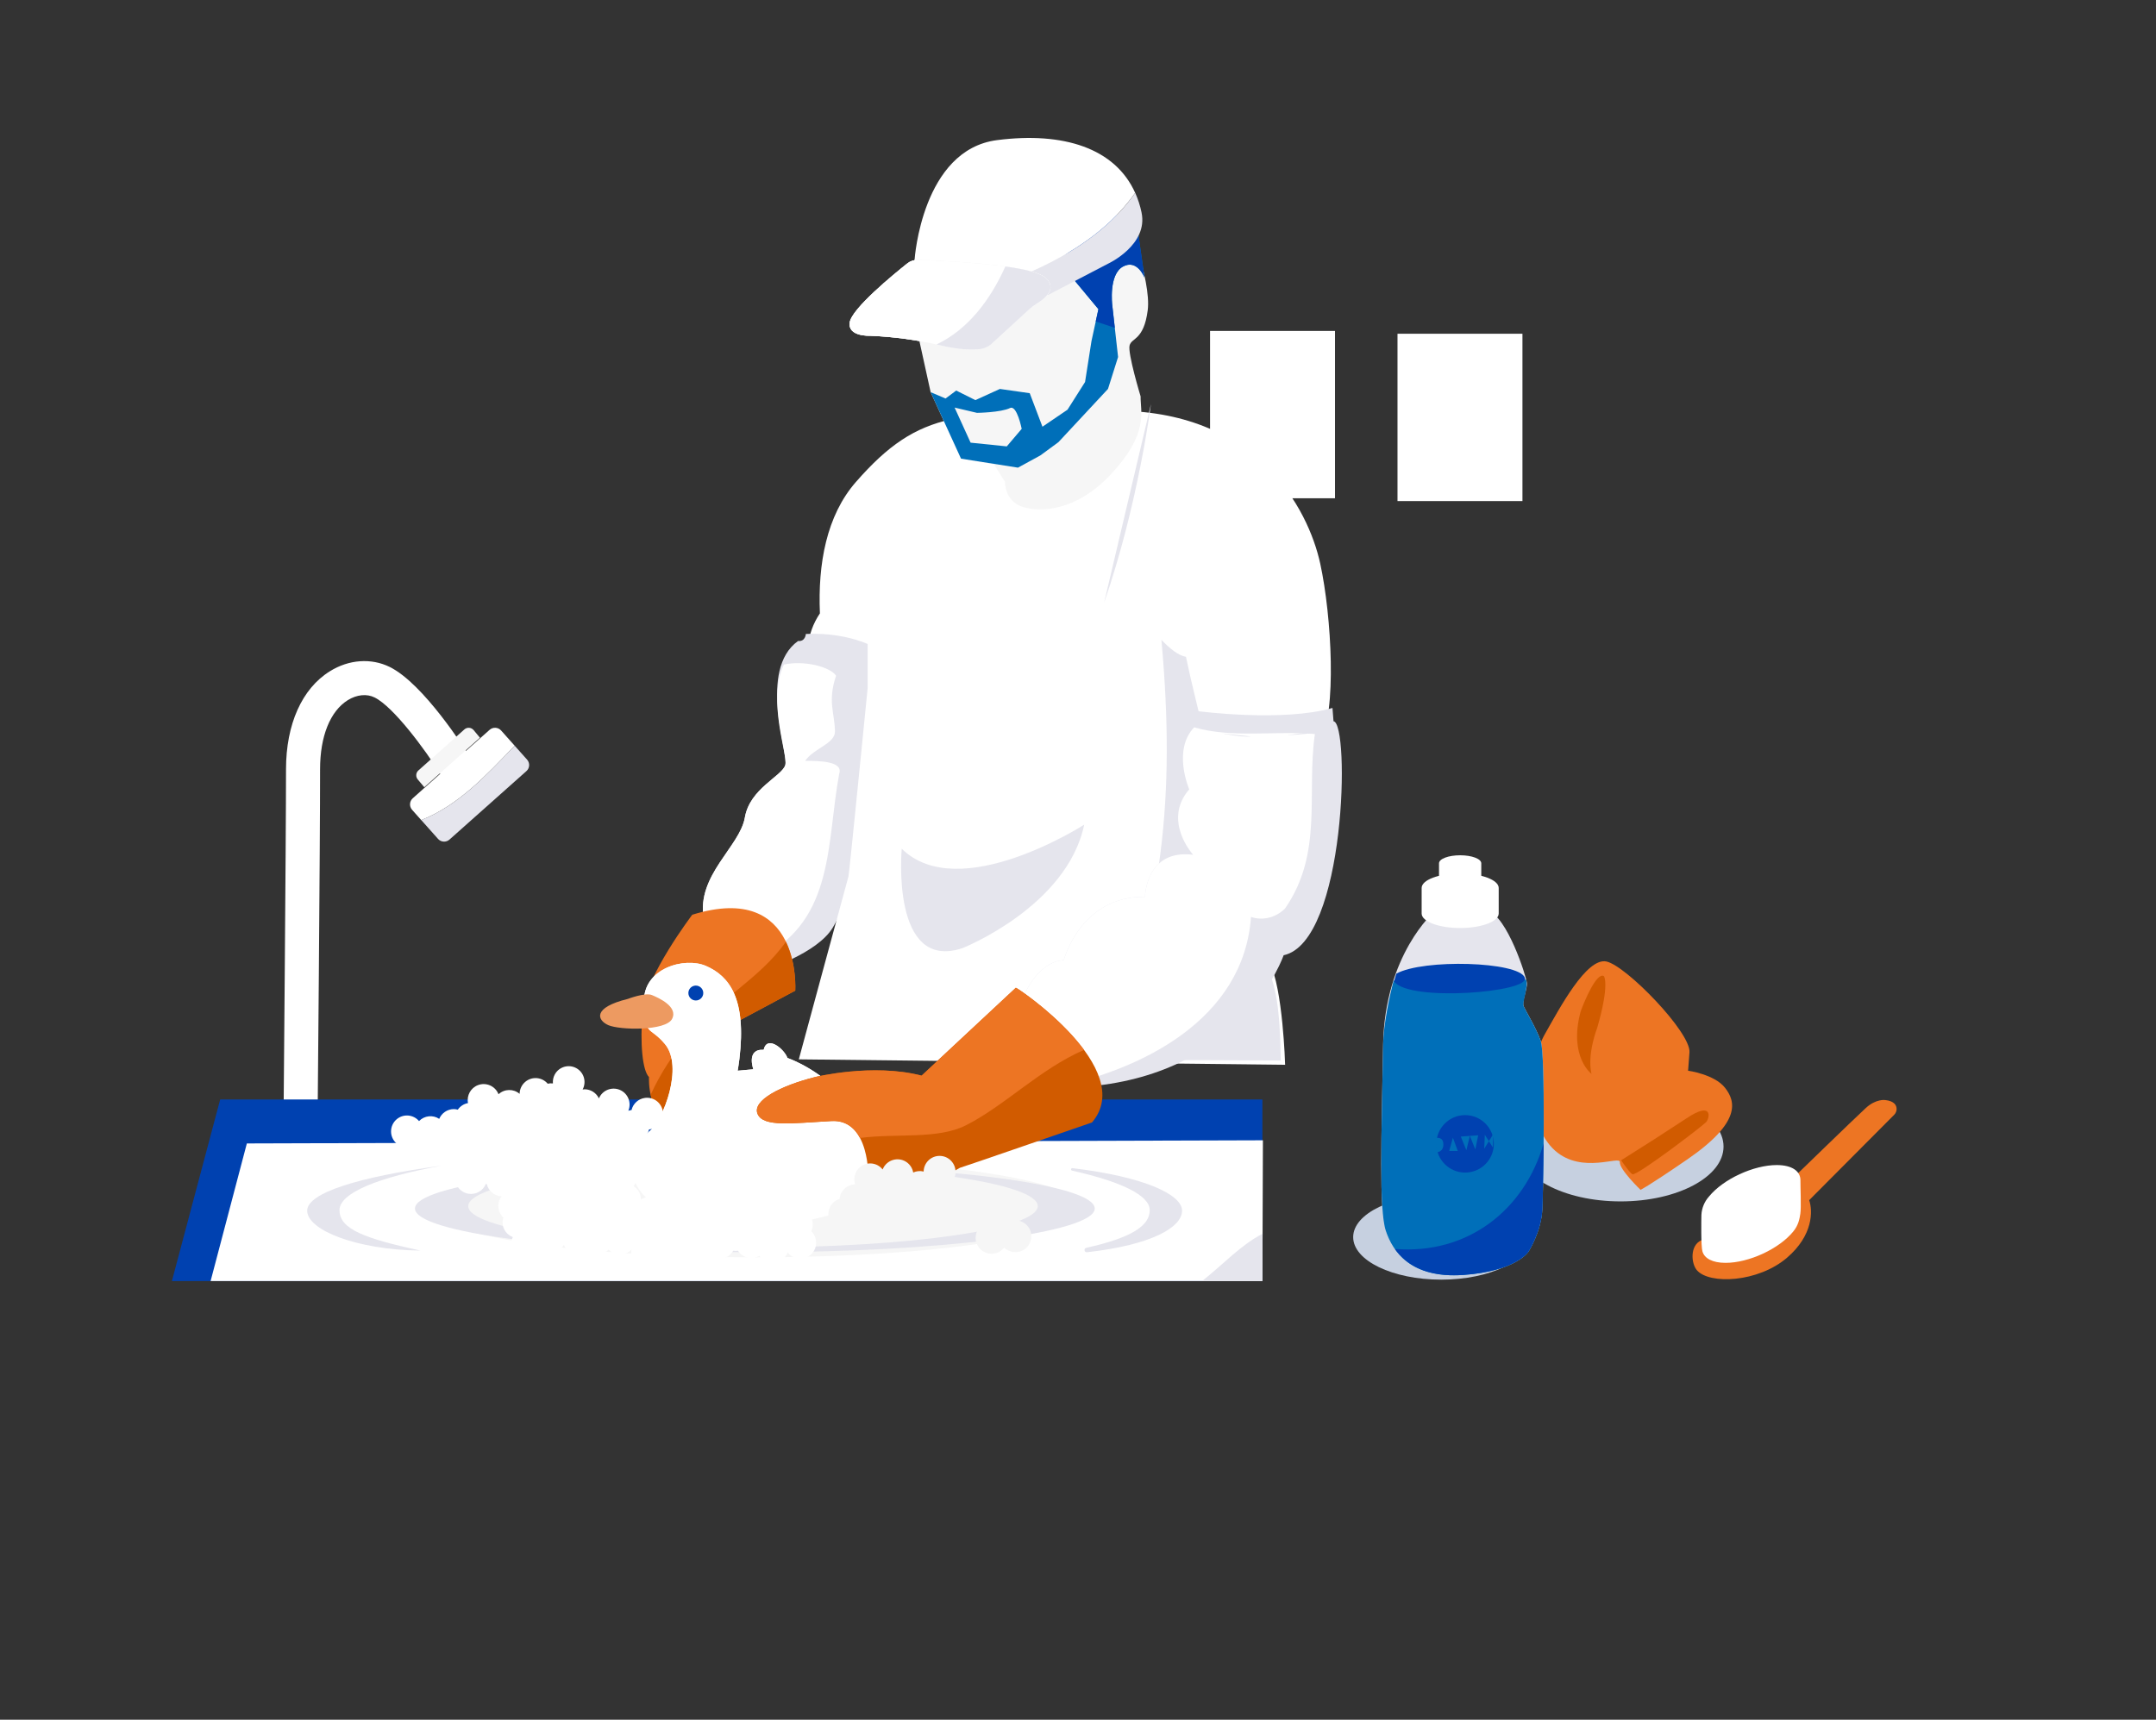 <svg xmlns="http://www.w3.org/2000/svg" xmlns:xlink="http://www.w3.org/1999/xlink" version="1.1" id="Layer_1" x="0px" y="0px" width="376px" height="300px" viewBox="0 0 376 300" style="" xml:space="preserve">
<rect x="0" y="0" width="376" height="300" fill="#333333" stroke="none"/>
<style type="text/css">
	.st0{fill:none;stroke:#0041B0;stroke-width:1.3;stroke-linecap:round;stroke-linejoin:round;}
	.st1{fill:none;stroke:#C6D0E0;stroke-width:1.3;stroke-linecap:round;stroke-linejoin:round;}
	.st2{fill-rule:evenodd;clip-rule:evenodd;fill:#FFFFFF;}
	.st3{fill-rule:evenodd;clip-rule:evenodd;fill:#F6F6F6;}
	.st4{fill-rule:evenodd;clip-rule:evenodd;fill:#E5E5ED;}
	.st5{fill:none;stroke:#0041B0;stroke-width:3.26;stroke-linecap:round;stroke-linejoin:round;}
	.st6{fill-rule:evenodd;clip-rule:evenodd;fill:#006FB9;}
	.st7{fill-rule:evenodd;clip-rule:evenodd;fill:#0041B0;}
	.st8{fill:none;stroke:#E5E5ED;stroke-width:0.65;}
	.st9{fill-rule:evenodd;clip-rule:evenodd;fill:#ED7523;}
	.st10{fill-rule:evenodd;clip-rule:evenodd;fill:#D15B00;}
	.st11{fill-rule:evenodd;clip-rule:evenodd;fill:#ED9A61;}
	.st12{fill-rule:evenodd;clip-rule:evenodd;fill:#C6D0E0;}
	.st13{fill:none;stroke:#0041B0;stroke-width:0.65;}
	.st14{fill:none;stroke:#E5E5ED;stroke-width:2.61;stroke-linecap:round;stroke-linejoin:round;}
	.st15{fill:none;stroke:#006FB9;stroke-width:1.3;stroke-linecap:round;stroke-linejoin:round;}
</style>
<g>
	<path class="st0 SIiFGFsj_0" d="M23.04,284.82v-28.65h325.39v28.65"/>
	<path class="st1 SIiFGFsj_1" d="M79.17,129.1h209.99V15.3H79.17V129.1z"/>
	<path class="st1 SIiFGFsj_2" d="M87.84,120.44h192.65V23.96H87.84V120.44z"/>
	<path class="st1 SIiFGFsj_3" d="M226.88,77.52h21.79V48.33h-21.79V77.52z"/>
	<path class="st2 SIiFGFsj_4" d="M243.72,87.41h21.79V58.22h-21.79V87.41z"/>
	<path class="st1 SIiFGFsj_5" d="M243.72,87.41h21.79V58.22h-21.79V87.41z M106.53,98.3h79.74V43.38h-79.74L106.53,98.3z"/>
	<path class="st2 SIiFGFsj_6" d="M211.03,86.92h21.79V57.73h-21.79V86.92z"/>
	<path class="st1 SIiFGFsj_7" d="M211.03,86.92h21.79V57.73h-21.79V86.92z"/>
	<path class="st2 SIiFGFsj_8" d="M51.7,200.53c-1.341-0.325-2.281-1.531-2.27-2.91c0-0.52,0.46-51.7,0.45-63.42c0-7.85,2.78-14.08,7.65-17.1   c3.31-2.07,7.22-2.34,10.44-0.75c5.88,2.9,13.12,14.32,13.93,15.62c0.902,1.37,0.523,3.212-0.847,4.114   c-1.37,0.902-3.212,0.523-4.114-0.847c-0.027-0.042-0.054-0.084-0.079-0.127c-2.7-4.33-8.23-11.81-11.53-13.44   c-1.36-0.68-3.1-0.5-4.66,0.46c-3.09,1.92-4.85,6.31-4.85,12.06c0.02,11.75-0.44,62.97-0.45,63.48   c-0.015,1.64-1.356,2.958-2.996,2.944C52.147,200.612,51.921,200.584,51.7,200.53"/>
	<path class="st0 SIiFGFsj_9" d="M51.7,200.53c-1.341-0.325-2.281-1.531-2.27-2.91c0-0.52,0.46-51.7,0.45-63.42c0-7.85,2.78-14.08,7.65-17.1   c3.31-2.07,7.22-2.34,10.44-0.75c5.88,2.9,13.12,14.32,13.93,15.62c0.902,1.37,0.523,3.212-0.847,4.114   c-1.37,0.902-3.212,0.523-4.114-0.847c-0.027-0.042-0.054-0.084-0.079-0.127c-2.7-4.33-8.23-11.81-11.53-13.44   c-1.36-0.68-3.1-0.5-4.66,0.46c-3.09,1.92-4.85,6.31-4.85,12.06c0.02,11.75-0.44,62.97-0.45,63.48   c-0.015,1.64-1.356,2.958-2.996,2.944C52.147,200.612,51.921,200.584,51.7,200.53z"/>
	<path class="st3 SIiFGFsj_10" d="M74,137.33l9.7-8.64l-1.12-1.35c-0.415-0.467-1.129-0.509-1.595-0.094c-0.002,0.001-0.003,0.003-0.005,0.004   l-8.01,7.15c-0.47,0.41-0.5,1.13-0.1,1.59C72.87,135.99,74,137.33,74,137.33z"/>
	<path class="st2 SIiFGFsj_11" d="M89.76,130.09l-2.37-2.66c-0.526-0.582-1.423-0.631-2.01-0.11l-13.4,11.94c-0.578,0.523-0.632,1.412-0.12,2   l1.6,1.8C79.98,140.49,84.81,135.22,89.76,130.09"/>
	<path class="st4 SIiFGFsj_12" d="M89.76,130.09c-4.95,5.13-9.78,10.4-16.3,12.96l2.94,3.3c0.52,0.58,1.42,0.63,2,0.1l13.4-11.93   c0.6-0.53,0.64-1.43,0.12-2.01L89.76,130.09L89.76,130.09z"/>
	<path class="st0 SIiFGFsj_13" d="M49.91,145.05h5.82 M50.16,160.88h5.07 M49.62,175.73h5.74"/>
	<path class="st2 SIiFGFsj_14" d="M193.9,71.65c25.25-0.27,34.26,17.12,36.34,26.65c2.01,9.2,2.92,26.14-0.05,30.96   c-2.98,4.83-86.8-7.79-86.8-7.79s-5.35-7.05-0.4-14.47c-0.37-8.63,1.14-17.05,6.28-22.92C160.53,71.2,167.44,71.92,193.9,71.65"/>
	<path class="st0 SIiFGFsj_15" d="M193.9,71.65c25.25-0.27,34.26,17.12,36.34,26.65c2.01,9.2,2.92,26.14-0.05,30.96   c-2.98,4.83-86.8-7.79-86.8-7.79s-5.35-7.05-0.4-14.47c-0.37-8.63,1.14-17.05,6.28-22.92C160.53,71.2,167.44,71.92,193.9,71.65z"/>
	<path class="st4 SIiFGFsj_16" d="M140.54,110.58c0,0-0.06,1.37-1.36,1.24c-7.06,5.07-1.6,19.67-2.23,21.65c-0.62,1.98-6.19,4.08-7.05,9.15   c-0.87,5.07-8.42,10.02-7.19,17.56c1.24,7.55,10.65,9.03,10.65,9.03s9.16-2.84,11.89-7.42c2.72-4.57,6.56-14.84,6.56-14.84   l1.76-33.46c0,0-4.73-3.28-13.03-2.9"/>
	<path class="st2 SIiFGFsj_17" d="M133,166.86c12.62-6.67,11.13-20.03,13.36-31.9c0.75-2.23-3.71-2.23-5.94-2.23c1.49-2.23,5.26-2.97,5.2-5.2   c-0.1-3.34-1.3-5.2,0.19-9.65c-1.03-1.57-5.58-2.72-9.1-1.95c-2.99,6.35,0.76,15.87,0.24,17.54c-0.62,1.98-6.19,4.08-7.05,9.15   c-0.87,5.07-8.42,10.02-7.19,17.57c0.96,5.81,6.77,8.02,9.38,8.73c0.07-0.97,0.3-1.76,0.9-2.06"/>
	<path class="st4 SIiFGFsj_18" d="M142.96,113.86c0,0,2.55,0.04,3.71,0.78"/>
	<path class="st0 SIiFGFsj_19" d="M142.96,113.86c0,0,2.55,0.04,3.71,0.78 M140.54,110.58c0,0-0.06,1.37-1.36,1.24   c-7.06,5.07-1.6,19.67-2.23,21.65c-0.62,1.98-6.19,4.08-7.05,9.15c-0.87,5.07-8.42,10.02-7.19,17.56   c1.24,7.55,10.65,9.03,10.65,9.03s9.16-2.84,11.89-7.42c2.72-4.57,6.56-14.84,6.56-14.84l1.76-33.46c0,0-4.73-3.28-13.03-2.9   L140.54,110.58z"/>
	<path class="st0 SIiFGFsj_20" d="M140.54,110.58c0,0-0.06,1.37-1.36,1.24c-7.06,5.07-1.6,19.67-2.23,21.65c-0.62,1.98-6.19,4.08-7.05,9.15   c-0.87,5.07-8.42,10.02-7.19,17.56c1.24,7.55,10.65,9.03,10.65,9.03s9.16-2.84,11.89-7.42c2.72-4.57,6.56-14.84,6.56-14.84   l1.76-33.46c0,0-4.73-3.28-13.03-2.9L140.54,110.58z"/>
	<path class="st2 SIiFGFsj_21" d="M151.32,106.75c0,0,7.92-11,9.78-9.28c1.8,1.68,7.61,3.84,11.33,4.7c4.75,1.11,17.82,0.38,21.07-0.55   c2.68-0.77,10.13,12.7,13.97,12.24c-0.19,0.25,11.57,49.42,13.92,54c2.36,4.57,2.73,17.89,2.73,17.89l-84.81-0.95   c0,0,8.54-31.54,8.66-31.91c0.13-0.37,3.35-32.9,3.35-32.9V106.75L151.32,106.75z"/>
	<path class="st0 SIiFGFsj_22" d="M151.32,106.75c0,0,7.92-11,9.78-9.28c1.8,1.68,7.61,3.84,11.33,4.7c4.75,1.11,17.82,0.38,21.07-0.55   c2.68-0.77,10.13,12.7,13.97,12.24c-0.19,0.25,11.57,49.42,13.92,54c2.36,4.57,2.73,17.89,2.73,17.89l-84.81-0.95   c0,0,8.54-31.54,8.66-31.91c0.13-0.37,3.35-32.9,3.35-32.9V106.75L151.32,106.75z"/>
	<path class="st4 SIiFGFsj_23" d="M220.73,168.2c-1.36-2.66-5.58-19.18-7.97-28.79c-1.47-5.87-3.01-12.24-4.25-17.48   c-0.604-2.44-1.164-4.89-1.68-7.35c-1.3-0.22-2.75-1.37-4.28-2.96c2.56,28.52-0.07,46.27-8.87,73.25l29.68,0.13   C223.23,175.97,222.53,171.7,220.73,168.2"/>
	<path class="st3 SIiFGFsj_24" d="M159.73,56.72l2.57,11.69l5.3,11.6l5.75,1.01l1.92,3.03c0,0-0.12,3.4,3.16,4.4c3.14,0.94,9.25,0.72,15.23-5.63   c6.81-7.24,5.2-11.07,5.26-13.67c0,0-2.29-7.55-1.92-8.9c0.37-1.37,2.48-0.87,3.16-6.13c0.68-5.26-3.96-17.07-3.96-17.07   S159.73,56.72,159.73,56.72z"/>
	<path class="st0 SIiFGFsj_25" d="M159.73,56.72l2.57,11.69l5.3,11.6l5.75,1.01l1.92,3.03c0,0-0.12,3.4,3.16,4.4c3.14,0.94,9.25,0.72,15.23-5.63   c6.81-7.24,5.2-11.07,5.26-13.67c0,0-2.29-7.55-1.92-8.9c0.37-1.37,2.48-0.87,3.16-6.13c0.68-5.26-3.96-17.07-3.96-17.07   S159.73,56.72,159.73,56.72z"/>
	<path class="st5 SIiFGFsj_26" d="M175.09,79.3c0,0-12.5,12.11-14.98,21.51"/>
	<path class="st6 SIiFGFsj_27" d="M175.58,77.87l-6.31-0.65l-2.79-6.12l3.9,0.92c0,0,4.14-0.05,5.77-0.84c1.2-0.58,2.03,3.63,2.03,3.63   S175.58,77.87,175.58,77.87z M198.18,38.47l-3.6-0.99l-9.62,7.64l2.6,4l4,4.81l-1.21,5.57l-1.12,7.14l-3.06,4.83l-4.37,2.97   l-2.22-5.85l-5.2-0.74l-4.28,1.95l-3.34-1.67l-1.86,1.39l-2.6-1.11l5.3,11.6l9.93,1.57l3.9-2.13l3.16-2.32l8.64-9.28l1.76-5.57   l-1.02-9.09c0,0-0.65-5.29,1.86-6.68c2.5-1.39,3.77,1.92,3.77,1.92L198.18,38.47L198.18,38.47z"/>
	<path class="st0 SIiFGFsj_28" d="M175.58,77.87l-6.31-0.65l-2.79-6.12l3.9,0.92c0,0,4.14-0.05,5.77-0.84c1.2-0.58,2.03,3.63,2.03,3.63   S175.58,77.87,175.58,77.87z M198.18,38.47l-3.6-0.99l-9.62,7.64l2.6,4l4,4.81l-1.21,5.57l-1.12,7.14l-3.06,4.83l-4.37,2.97   l-2.22-5.85l-5.2-0.74l-4.28,1.95l-3.34-1.67l-1.86,1.39l-2.6-1.11l5.3,11.6l9.93,1.57l3.9-2.13l3.16-2.32l8.64-9.28l1.76-5.57   l-1.02-9.09c0,0-0.65-5.29,1.86-6.68c2.5-1.39,3.77,1.92,3.77,1.92L198.18,38.47L198.18,38.47z"/>
	<path class="st7 SIiFGFsj_29" d="M195.83,46.51c2.5-1.39,3.77,1.92,3.77,1.92l-1.42-9.96l-3.6-0.99l-9.62,7.64l2.6,4l4,4.81l-0.47,2.15   c1.12,0.39,2.25,0.72,3.33,1.11l-0.45-4C193.97,53.19,193.32,47.9,195.83,46.51"/>
	<path class="st4 SIiFGFsj_30" d="M200.72,70.5c0,0-2.23,17.57-8.17,34.64"/>
	<path class="st5 SIiFGFsj_31" d="M200.72,70.5c0,0-2.23,17.57-8.17,34.64"/>
	<path class="st0 SIiFGFsj_32" d="M207.2,98.3c-2.96,6.84,0.7,17.48,0.7,17.48 M154.41,101.8c0,0-0.74-5.81-0.5-8.53"/>
	<path class="st2 SIiFGFsj_33" d="M197.97,33.64c-3.5-7.8-12.52-10.68-24.06-9.2c-13.1,1.66-14.4,20.77-14.4,20.77c-1.06,3.79,4.27,5.37,10.1,6   C180.56,47.74,191.55,42.78,197.97,33.64"/>
	<path class="st4 SIiFGFsj_34" d="M199.08,37.05c-0.246-1.172-0.614-2.315-1.1-3.41c-6.43,9.14-17.42,14.1-28.38,17.56   c6.32,0.68,13.23,0.23,13.23,0.23l10.49-5.47c0,0,6.96-3.25,5.76-8.9"/>
	<path class="st0 SIiFGFsj_35" d="M159.52,45.21c0,0,1.3-19.1,14.4-20.78c13.09-1.67,22.94,2.25,25.16,12.62c1.2,5.66-5.76,8.9-5.76,8.9   l-10.5,5.48C182.82,51.43,157.29,53.1,159.52,45.21z"/>
	<path class="st4 SIiFGFsj_36" d="M167.9,165.38c0,0,18.2-7.24,21.18-21.52c0,0-21.8,14.04-31.82,4.2c0,0-1.98,21.59,10.65,17.32"/>
	<path class="st0 SIiFGFsj_37" d="M365.27,238.81H11.65l17.21-57.4H49.6v12.63h5.9v-12.63h289.96L365.27,238.81z"/>
	<path class="st7 SIiFGFsj_38" d="M220.16,223.47H29.98l8.42-31.67h181.76V223.47z"/>
	<path class="st0 SIiFGFsj_39" d="M220.16,223.47H29.98l8.42-31.67h181.76V223.47z"/>
	<path class="st2 SIiFGFsj_40" d="M220.16,223.47H36.73l6.32-24l177.2-0.55L220.16,223.47z"/>
	<path class="st0 SIiFGFsj_41" d="M220.16,223.47H36.73l6.32-24l177.2-0.55L220.16,223.47z"/>
	<path class="st3 SIiFGFsj_42" d="M188.52,210.7c0,4.77-25.39,8.63-56.71,8.63c-31.33,0-56.72-3.86-56.72-8.63c0-4.76,25.4-8.62,56.72-8.62   S188.52,205.94,188.52,210.7 M158.24,45.95c0.521-0.416,1.174-0.632,1.84-0.61c4.09,0.13,19.12,0.78,22,2.94   c2.63,1.96-0.02,3.93-1.27,4.69c-0.47,0.28-0.9,0.61-1.31,0.98l-6.52,5.99c-0.58,0.53-1.31,0.87-2.1,0.96   c-1.29,0.15-3.54,0.16-6.9-0.66c-4.025-0.943-8.13-1.502-12.26-1.67c0,0-3.9,0.19-3.53-2.32   C148.54,53.85,155.78,47.91,158.24,45.95"/>
	<path class="st0 SIiFGFsj_43" d="M158.24,45.95c0.521-0.416,1.174-0.632,1.84-0.61c4.09,0.13,19.12,0.78,22,2.94c2.63,1.96-0.02,3.93-1.27,4.69   c-0.47,0.28-0.9,0.61-1.31,0.98l-6.52,5.99c-0.58,0.53-1.31,0.87-2.1,0.96c-1.29,0.15-3.54,0.16-6.9-0.66   c-4.025-0.943-8.13-1.502-12.26-1.67c0,0-3.9,0.19-3.53-2.32C148.54,53.85,155.78,47.91,158.24,45.95z"/>
	<path class="st3 SIiFGFsj_44" d="M158.24,45.95c0.521-0.416,1.174-0.632,1.84-0.61c4.09,0.13,19.12,0.78,22,2.94c2.63,1.96-0.02,3.93-1.27,4.69   c-0.47,0.28-0.9,0.61-1.31,0.98l-6.52,5.99c-0.58,0.53-1.31,0.87-2.1,0.96c-1.29,0.15-3.54,0.16-6.9-0.66   c-4.025-0.943-8.13-1.502-12.26-1.67c0,0-3.9,0.19-3.53-2.32C148.54,53.85,155.78,47.91,158.24,45.95"/>
	<path class="st0 SIiFGFsj_45" d="M158.24,45.95c0.521-0.416,1.174-0.632,1.84-0.61c4.09,0.13,19.12,0.78,22,2.94c2.63,1.96-0.02,3.93-1.27,4.69   c-0.47,0.28-0.9,0.61-1.31,0.98l-6.52,5.99c-0.58,0.53-1.31,0.87-2.1,0.96c-1.29,0.15-3.54,0.16-6.9-0.66   c-4.025-0.943-8.13-1.502-12.26-1.67c0,0-3.9,0.19-3.53-2.32C148.54,53.85,155.78,47.91,158.24,45.95z"/>
	<path class="st4 SIiFGFsj_46" d="M220.16,223.47l0.03-8.24c-3.74,1.9-6.8,5.27-10.54,8.24h10.5H220.16z"/>
	<path class="st8 SIiFGFsj_47" d="M220.16,223.47l0.03-8.24c-3.74,1.9-6.8,5.27-10.54,8.24h10.5H220.16z"/>
	<path class="st4 SIiFGFsj_48" d="M59.2,211.12c0-3.02,6.78-5.75,17.81-7.77c-14.38,1.93-23.44,4.73-23.44,7.85c0,3.38,8.6,6.83,19.74,6.96   c-9.6-2.1-14.1-3.7-14.1-7.04"/>
	<path class="st8 SIiFGFsj_49" d="M59.2,211.12c0-3.02,6.78-5.75,17.81-7.77c-14.38,1.93-23.44,4.73-23.44,7.85c0,3.38,8.6,6.83,19.74,6.96   c-9.6-2.1-14.1-3.7-14.1-7.04L59.2,211.12z"/>
	<path class="st4 SIiFGFsj_50" d="M206.15,211.2c0-2.81-6.6-5.93-19.12-7.42c-0.27-0.04-0.34,0.37-0.07,0.43c8.5,1.9,13.55,4.3,13.55,6.9   c0,2.68-3.06,4.78-11.07,6.57c-0.48,0.1-0.36,0.82,0.13,0.77C200.97,217.17,206.15,214.05,206.15,211.2"/>
	<path class="st8 SIiFGFsj_51" d="M206.15,211.2c0-2.81-6.6-5.93-19.12-7.42c-0.27-0.04-0.34,0.37-0.07,0.43c8.5,1.9,13.55,4.3,13.55,6.9   c0,2.68-3.06,4.78-11.07,6.57c-0.48,0.1-0.36,0.82,0.13,0.77C200.97,217.17,206.15,214.05,206.15,211.2L206.15,211.2z"/>
	<path class="st4 SIiFGFsj_52" d="M131.65,203.2h-0.23c27.38,0,49.56,3.23,49.56,7.2c0,4-22.23,7.22-49.66,7.22s-49.66-3.23-49.66-7.21   s22.1-7.2,49.4-7.22c-32.46,0.04-58.69,3.44-58.69,7.63c0,4.21,26.54,7.63,59.28,7.63c32.73,0,59.27-3.42,59.27-7.63   s-26.54-7.63-59.27-7.63"/>
	<path class="st8 SIiFGFsj_53" d="M131.65,203.2h-0.23c27.38,0,49.56,3.23,49.56,7.2c0,4-22.23,7.22-49.66,7.22s-49.66-3.23-49.66-7.21   s22.1-7.2,49.4-7.22c-32.46,0.04-58.69,3.44-58.69,7.63c0,4.21,26.54,7.63,59.28,7.63c32.73,0,59.27-3.42,59.27-7.63   s-26.54-7.63-59.27-7.63V203.2z"/>
	<path class="st0 SIiFGFsj_54" d="M220.16,223.47H36.73l6.32-24l177.2-0.55L220.16,223.47z"/>
	<path class="st9 SIiFGFsj_55" d="M120.73,159.57c0,0-8.17,10.76-8.66,16.7c-0.5,5.93,0,10.5,1.11,11.62c0,0-0.37,7.92,4.95,6.68   c5.33-1.24,5.45-8.41,5.45-8.41l3.34-7.05l11.77-6.3C138.69,172.81,139.92,153.63,120.73,159.57"/>
	<path class="st0 SIiFGFsj_56" d="M120.73,159.57c0,0-8.17,10.76-8.66,16.7c-0.5,5.93,0,10.5,1.11,11.62c0,0-0.37,7.92,4.95,6.68   c5.33-1.24,5.45-8.41,5.45-8.41l3.34-7.05l11.77-6.3C138.69,172.81,139.92,153.63,120.73,159.57L120.73,159.57z"/>
	<path class="st10 SIiFGFsj_57" d="M137.06,164.28c-4.59,6.55-12.08,10.2-16.95,16.46c-2.706,3.068-4.943,6.518-6.64,10.24   c0.47,2.07,1.65,4.29,4.66,3.6c5.33-1.25,5.45-8.42,5.45-8.42l3.34-7.05l11.77-6.3C138.69,172.81,138.97,168.26,137.06,164.28"/>
	<path class="st0 SIiFGFsj_58" d="M120.73,159.57c0,0-8.17,10.76-8.66,16.7c-0.5,5.93,0,10.5,1.11,11.62c0,0-0.37,7.92,4.95,6.68   c5.33-1.24,5.45-8.41,5.45-8.41l3.34-7.05l11.77-6.3C138.69,172.81,139.92,153.63,120.73,159.57L120.73,159.57z M117.76,183.69   c0,0-0.37,6.3-4.58,4.2"/>
	<path class="st3 SIiFGFsj_59" d="M112.31,174.78c-0.15-5.9,7.1-7.89,10.8-6.28c4.1,1.77,7.1,5.74,5.84,16.23c-0.085,0.685-0.185,1.369-0.3,2.05   l2.73-0.25c0,0-1.3-3.59,1.8-3.4c0.61-2.66,3.65-0.06,4.14,1.42c0,0,18.17,6.16,13.47,25.33c0,0-18.08,8.07-33.83,1.64   c-10.16-4.15-6.38-12-3.78-14.1s6.04-11.38,2.79-15.28C113.21,178.84,112.47,181,112.31,174.78"/>
	<path class="st0 SIiFGFsj_60" d="M112.31,174.78c-0.15-5.9,7.1-7.89,10.8-6.28c4.1,1.77,7.1,5.74,5.84,16.23c-0.085,0.685-0.185,1.369-0.3,2.05   l2.73-0.25c0,0-1.3-3.59,1.8-3.4c0.61-2.66,3.65-0.06,4.14,1.42c0,0,18.17,6.16,13.47,25.33c0,0-18.08,8.07-33.83,1.64   c-10.16-4.15-6.38-12-3.78-14.1s6.04-11.38,2.79-15.28C113.21,178.84,112.47,181,112.31,174.78z"/>
	<path class="st2 SIiFGFsj_61" d="M112.31,174.78c-0.15-5.9,7.1-7.89,10.8-6.28c4.1,1.77,7.1,5.74,5.84,16.23c-0.085,0.685-0.185,1.369-0.3,2.05   l2.73-0.25c0,0-1.3-3.59,1.8-3.4c0.61-2.66,3.65-0.06,4.14,1.42c0,0,18.17,6.16,13.47,25.33c0,0-18.08,8.07-33.83,1.64   c-10.16-4.15-6.38-12-3.78-14.1s6.04-11.38,2.79-15.28C113.21,178.84,112.47,181,112.31,174.78"/>
	<path class="st0 SIiFGFsj_62" d="M112.31,174.78c-0.15-5.9,7.1-7.89,10.8-6.28c4.1,1.77,7.1,5.74,5.84,16.23c-0.085,0.685-0.185,1.369-0.3,2.05   l2.73-0.25c0,0-1.3-3.59,1.8-3.4c0.61-2.66,3.65-0.06,4.14,1.42c0,0,18.17,6.16,13.47,25.33c0,0-18.08,8.07-33.83,1.64   c-10.16-4.15-6.38-12-3.78-14.1s6.04-11.38,2.79-15.28C113.21,178.84,112.47,181,112.31,174.78z"/>
	<path class="st7 SIiFGFsj_63" d="M122.65,173.23c0.001,0.718-0.581,1.301-1.299,1.301c-0.718,0.001-1.301-0.581-1.301-1.299   c0-0.001,0-0.002,0-0.003c0.001-0.718,0.583-1.299,1.301-1.299C122.068,171.932,122.649,172.513,122.65,173.23"/>
	<path class="st0 SIiFGFsj_64" d="M131.5,199.02c0,0-4.82,0.5-2.55-14.3 M132.12,194.82c0,0-2.72,0.37-3.59-2.1 M134.85,186.96   c0,0-1.8-0.61-3.47-0.43"/>
	<path class="st2 SIiFGFsj_65" d="M141.48,214.77c0.643-1.394,0.035-3.046-1.359-3.689c-0.943-0.435-2.05-0.308-2.871,0.329   c0.02-0.14,0.04-0.28,0.04-0.42c-0.007-1.535-1.258-2.774-2.793-2.767c-0.796,0.004-1.552,0.348-2.077,0.947   c-0.805-1.308-2.517-1.715-3.825-0.91c-0.246,0.152-0.467,0.341-0.655,0.56c-1.177-0.968-2.916-0.799-3.885,0.378   c-0.515,0.625-0.728,1.445-0.585,2.242c-0.942-0.5-2.087-0.41-2.94,0.23c-0.682-0.588-1.607-0.808-2.48-0.59   c-0.647-0.465-1.463-0.629-2.24-0.45c-0.543-1.436-2.148-2.159-3.584-1.616c-0.155,0.059-0.304,0.131-0.446,0.216   c-0.008-0.932-0.486-1.797-1.27-2.3c0.634-0.87,0.704-2.03,0.18-2.97c1.522,0.202,2.92-0.868,3.122-2.39   c0.165-1.245-0.524-2.445-1.682-2.93c0.52-0.39,0.9-0.95,1.06-1.6c1.523-0.191,2.604-1.58,2.413-3.104   c-0.191-1.523-1.58-2.604-3.104-2.413c-1.151,0.144-2.092,0.988-2.36,2.117c-0.2,0.03-0.38,0.07-0.56,0.13   c0.596-1.417-0.068-3.049-1.485-3.645c-1.417-0.596-3.049,0.068-3.645,1.485l0,0c-0.458-0.967-1.43-1.585-2.5-1.59   c-0.12,0-0.23,0.03-0.34,0.04c0.722-1.343,0.218-3.016-1.124-3.738s-3.016-0.218-3.738,1.124c-0.256,0.476-0.366,1.016-0.318,1.553   c-0.3-0.04-0.6-0.02-0.91,0.05c-0.993-1.171-2.747-1.315-3.918-0.322c-0.615,0.522-0.974,1.285-0.982,2.092   c-1.065-0.917-2.65-0.887-3.68,0.07c-0.555-1.431-2.166-2.142-3.597-1.587c-1.256,0.487-1.982,1.805-1.723,3.127   c-0.73,0.13-1.37,0.56-1.78,1.15c-0.22-0.05-0.44-0.1-0.68-0.1c-1.15,0-2.14,0.7-2.56,1.7c-1.114-0.735-2.594-0.571-3.52,0.39   c-0.991-1.165-2.739-1.307-3.905-0.315c-0.623,0.53-0.98,1.308-0.975,2.125c0.004,1.535,1.252,2.777,2.788,2.772   c0.413-0.001,0.82-0.094,1.192-0.272c-0.439,1.471,0.397,3.02,1.869,3.459c1.077,0.322,2.242-0.037,2.951-0.909   c0.047,1.35,1.061,2.47,2.4,2.65c-0.231,1.518,0.811,2.936,2.329,3.167c1.278,0.195,2.521-0.517,3.001-1.717l0.17,0.04   c0.286,1.206,1.342,2.073,2.58,2.12c-0.868,1.126-0.738,2.728,0.3,3.7c-0.08,0.27-0.14,0.54-0.14,0.83c0,1.18,0.75,2.19,1.8,2.59   c-0.2,0.37-0.31,0.8-0.31,1.24c-0.003,1.535,1.239,2.783,2.774,2.786c1.158,0.002,2.196-0.713,2.606-1.796   c1.29,0.823,3.002,0.444,3.825-0.846c0.005-0.008,0.01-0.016,0.015-0.024c0.547,1.435,2.154,2.154,3.588,1.607   c0.309-0.118,0.594-0.289,0.842-0.507c1.052,0.688,2.436,0.581,3.37-0.26c1.067,1.097,2.82,1.121,3.917,0.054   c0.028-0.027,0.056-0.056,0.083-0.084c-0.06,0.22-0.1,0.44-0.1,0.68c-0.002,1.535,1.241,2.782,2.776,2.783   c0.868,0.001,1.687-0.403,2.214-1.093c0.671,1.381,2.334,1.957,3.715,1.286c0.495-0.24,0.907-0.622,1.185-1.096   c1.105,1.066,2.865,1.034,3.931-0.071c0.29-0.301,0.508-0.662,0.639-1.059c1.268,0.467,2.687-0.048,3.36-1.22   c0.28,0.04,0.55,0.04,0.83,0c0.807,1.244,2.448,1.636,3.73,0.89c0.846,1.282,2.57,1.635,3.851,0.79   c0.504-0.333,0.886-0.82,1.089-1.39c0.932,1.213,2.671,1.441,3.884,0.509c1.213-0.932,1.441-2.671,0.509-3.884   c-0.089-0.116-0.187-0.225-0.293-0.325"/>
	<path class="st0 SIiFGFsj_66" d="M141.48,214.77c0.643-1.394,0.035-3.046-1.359-3.689c-0.943-0.435-2.05-0.308-2.871,0.329   c0.02-0.14,0.04-0.28,0.04-0.42c-0.007-1.535-1.258-2.774-2.793-2.767c-0.796,0.004-1.552,0.348-2.077,0.947   c-0.805-1.308-2.517-1.715-3.825-0.91c-0.246,0.152-0.467,0.341-0.655,0.56c-1.177-0.968-2.916-0.799-3.885,0.378   c-0.515,0.625-0.728,1.445-0.585,2.242c-0.942-0.5-2.087-0.41-2.94,0.23c-0.682-0.588-1.607-0.808-2.48-0.59   c-0.647-0.465-1.463-0.629-2.24-0.45c-0.543-1.436-2.148-2.159-3.584-1.616c-0.155,0.059-0.304,0.131-0.446,0.216   c-0.008-0.932-0.486-1.797-1.27-2.3c0.634-0.87,0.704-2.03,0.18-2.97c1.522,0.202,2.92-0.868,3.122-2.39   c0.165-1.245-0.524-2.445-1.682-2.93c0.52-0.39,0.9-0.95,1.06-1.6c1.523-0.191,2.604-1.58,2.413-3.104   c-0.191-1.523-1.58-2.604-3.104-2.413c-1.151,0.144-2.092,0.988-2.36,2.117c-0.2,0.03-0.38,0.07-0.56,0.13   c0.596-1.417-0.068-3.049-1.485-3.645c-1.417-0.596-3.049,0.068-3.645,1.485l0,0c-0.458-0.967-1.43-1.585-2.5-1.59   c-0.12,0-0.23,0.03-0.34,0.04c0.722-1.343,0.218-3.016-1.124-3.738s-3.016-0.218-3.738,1.124c-0.256,0.476-0.366,1.016-0.318,1.553   c-0.3-0.04-0.6-0.02-0.91,0.05c-0.993-1.171-2.747-1.315-3.918-0.322c-0.615,0.522-0.974,1.285-0.982,2.092   c-1.065-0.917-2.65-0.887-3.68,0.07c-0.555-1.431-2.166-2.142-3.597-1.587c-1.256,0.487-1.982,1.805-1.723,3.127   c-0.73,0.13-1.37,0.56-1.78,1.15c-0.22-0.05-0.44-0.1-0.68-0.1c-1.15,0-2.14,0.7-2.56,1.7c-1.114-0.735-2.594-0.571-3.52,0.39   c-0.991-1.165-2.739-1.307-3.905-0.315c-0.623,0.53-0.98,1.308-0.975,2.125c0.004,1.535,1.252,2.777,2.788,2.772   c0.413-0.001,0.82-0.094,1.192-0.272c-0.439,1.471,0.397,3.02,1.869,3.459c1.077,0.322,2.242-0.037,2.951-0.909   c0.047,1.35,1.061,2.47,2.4,2.65c-0.231,1.518,0.811,2.936,2.329,3.167c1.278,0.195,2.521-0.517,3.001-1.717l0.17,0.04   c0.286,1.206,1.342,2.073,2.58,2.12c-0.868,1.126-0.738,2.728,0.3,3.7c-0.08,0.27-0.14,0.54-0.14,0.83c0,1.18,0.75,2.19,1.8,2.59   c-0.2,0.37-0.31,0.8-0.31,1.24c-0.003,1.535,1.239,2.783,2.774,2.786c1.158,0.002,2.196-0.713,2.606-1.796   c1.29,0.823,3.002,0.444,3.825-0.846c0.005-0.008,0.01-0.016,0.015-0.024c0.547,1.435,2.154,2.154,3.588,1.607   c0.309-0.118,0.594-0.289,0.842-0.507c1.052,0.688,2.436,0.581,3.37-0.26c1.067,1.097,2.82,1.121,3.917,0.054   c0.028-0.027,0.056-0.056,0.083-0.084c-0.06,0.22-0.1,0.44-0.1,0.68c-0.002,1.535,1.241,2.782,2.776,2.783   c0.868,0.001,1.687-0.403,2.214-1.093c0.671,1.381,2.334,1.957,3.715,1.286c0.495-0.24,0.907-0.622,1.185-1.096   c1.105,1.066,2.865,1.034,3.931-0.071c0.29-0.301,0.508-0.662,0.639-1.059c1.268,0.467,2.687-0.048,3.36-1.22   c0.28,0.04,0.55,0.04,0.83,0c0.807,1.244,2.448,1.636,3.73,0.89c0.846,1.282,2.57,1.635,3.851,0.79   c0.504-0.333,0.886-0.82,1.089-1.39c0.932,1.213,2.671,1.441,3.884,0.509c1.213-0.932,1.441-2.671,0.509-3.884   c-0.089-0.116-0.187-0.225-0.293-0.325L141.48,214.77z"/>
	<path class="st11 SIiFGFsj_67" d="M109.48,174.26c0,0,3.03-1.16,4.2-0.68c1.16,0.48,4.63,2.02,3.53,4.16c-1.1,2.15-9.16,1.96-11.13,1.09   C104.12,177.95,103.32,175.77,109.48,174.26"/>
	<path class="st0 SIiFGFsj_68" d="M109.48,174.26c0,0,3.03-1.16,4.2-0.68c1.16,0.48,4.63,2.02,3.53,4.16c-1.1,2.15-9.16,1.96-11.13,1.09   C104.12,177.95,103.32,175.77,109.48,174.26z"/>
	<path class="st4 SIiFGFsj_69" d="M232.38,123.5c-8.73,2.5-23.37,0.57-23.37,0.57v2.13c-4.96,3.83-1.61,11.5-1.61,11.5   c-4.74,5.47,0.68,11.41,0.68,11.41c-8.3-1.02-8.39,7.33-8.39,7.33c-11.23-0.15-14.17,11.04-14.17,11.04   c-6.32,0.47-8.64,10.86-8.64,10.86l6.13,13.08c0,0,4.43-1.6,8.27-2.04c25.9-2.95,32.58-22.74,32.58-22.74   c10.9-2.35,11.58-40.54,8.7-40.82L232.38,123.5L232.38,123.5z"/>
	<path class="st2 SIiFGFsj_70" d="M218.17,159.96c2.23,0.74,4.46,0,5.94-1.48c6.69-9.65,3.72-20.04,5.2-30.43c-6.7-0.61-14.4,0.77-21.05-1.17   c-3.84,3.99-0.86,10.82-0.86,10.82c-4.74,5.47,0.68,11.41,0.68,11.41c-8.3-1.02-8.39,7.33-8.39,7.33   c-11.23-0.15-14.17,11.04-14.17,11.04c-6.32,0.47-8.64,10.86-8.64,10.86l5.5,11.71C199.13,186.91,216.89,177.83,218.17,159.96"/>
	<path class="st0 SIiFGFsj_71" d="M232.38,123.5c-8.73,2.5-23.37,0.57-23.37,0.57v2.13c-4.96,3.83-1.61,11.5-1.61,11.5   c-4.74,5.47,0.68,11.41,0.68,11.41c-8.3-1.02-8.39,7.33-8.39,7.33c-11.23-0.15-14.17,11.04-14.17,11.04   c-6.32,0.47-8.64,10.86-8.64,10.86l6.13,13.08c0,0,4.43-1.6,8.27-2.04c25.9-2.95,32.58-22.74,32.58-22.74   c10.9-2.35,11.58-40.54,8.7-40.82L232.38,123.5L232.38,123.5z"/>
	<path class="st10 SIiFGFsj_72" d="M160.72,187.64l16.44-15.33c0.37,0.04,21.25,14.17,13.28,23.5c0,0-21.8,7.54-23.03,7.91   c0,0-6.69,3.84-9.66,4.2c-2.97,0.38-5.94-0.36-6.31-2.22c0,0,0.37-10.51-6.44-10.14c-6.8,0.37-11.89,1.11-12.88-1.24   s4.09-4.94,10.03-6.43C142.15,187.89,152.18,185.42,160.72,187.64"/>
	<path class="st0 SIiFGFsj_73" d="M160.72,187.64l16.44-15.33c0.37,0.04,21.25,14.17,13.28,23.5c0,0-21.8,7.54-23.03,7.91   c0,0-6.69,3.84-9.66,4.2c-2.97,0.38-5.94-0.36-6.31-2.22c0,0,0.37-10.51-6.44-10.14c-6.8,0.37-11.89,1.11-12.88-1.24   s4.09-4.94,10.03-6.43C142.15,187.89,152.18,185.42,160.72,187.64z"/>
	<path class="st9 SIiFGFsj_74" d="M189.05,183.15c-4.37-5.92-11.67-10.82-11.89-10.84l-16.43,15.33c-8.55-2.22-18.58,0.25-18.58,0.25   c-5.94,1.49-11.02,4.08-10.03,6.43c1,2.35,6.07,1.61,12.88,1.24c2.5-0.14,4.04,1.2,4.98,2.95c6.48-0.83,13.48,0.28,18.42-2.18   C175.15,192.95,181.3,186.53,189.05,183.15"/>
	<path class="st4 SIiFGFsj_75" d="M228.7,127.65c0,0,1.98,0.25-4.33,0.62"/>
	<path class="st0 SIiFGFsj_76" d="M228.7,127.65c0,0,1.98,0.25-4.33,0.62"/>
	<path class="st4 SIiFGFsj_77" d="M213.1,127.94c0,0,3.35,0.7,5.08,0.54"/>
	<path class="st0 SIiFGFsj_78" d="M213.1,127.94c0,0,3.35,0.7,5.08,0.54 M160.72,187.64l16.44-15.33c0.37,0.04,21.25,14.17,13.28,23.5   c0,0-21.8,7.54-23.03,7.91c0,0-6.69,3.84-9.66,4.2c-2.97,0.38-5.94-0.36-6.31-2.22c0,0,0.37-10.51-6.44-10.14   c-6.8,0.37-11.89,1.11-12.88-1.24s4.09-4.94,10.03-6.43C142.15,187.89,152.18,185.42,160.72,187.64z"/>
	<path class="st12 SIiFGFsj_79" d="M300.58,200.01c0,5.29-8.04,9.57-17.95,9.57c-9.92,0-17.96-4.28-17.96-9.57c0-5.28,8.04-9.57,17.96-9.57   C292.54,190.44,300.58,194.73,300.58,200.01"/>
	<path class="st9 SIiFGFsj_80" d="M269.38,180.47c2.6-4.57,7.3-13.48,10.78-12.74c3.46,0.75,14.73,12.37,14.48,15.84   c-0.25,3.46-0.25,3.21-0.25,3.21s4.59,0.62,6.44,2.97c1.86,2.35,2.92,5.98-6.56,12.5c-7.34,5.03-8.17,5.31-8.17,5.31   s-3.72-3.58-3.6-4.82c0.13-1.24-6.55,2.14-11.26-1.98C265.9,196.08,266.78,185.05,269.38,180.47"/>
	<path class="st0 SIiFGFsj_81" d="M269.38,180.47c2.6-4.57,7.3-13.48,10.78-12.74c3.46,0.75,14.73,12.37,14.48,15.84   c-0.25,3.46-0.25,3.21-0.25,3.21s4.59,0.62,6.44,2.97c1.86,2.35,2.92,5.98-6.56,12.5c-7.34,5.03-8.17,5.31-8.17,5.31   s-3.72-3.58-3.6-4.82c0.13-1.24-6.55,2.14-11.26-1.98C265.9,196.08,266.78,185.05,269.38,180.47z"/>
	<path class="st10 SIiFGFsj_82" d="M277.56,187.34c0,0-3.98-2.94-1.94-10.75c0.04-0.16,0.1-0.32,0.16-0.48c0.47-1.22,2.63-6.6,3.94-5.83   c0,0,1.05,1.35-1.17,9.02c0,0-1.8,4.57-1,8.04 M282.73,202.4c0,0,1.3,2,1.95,2.44c0.65,0.43,12.25-8.41,12.87-9.1   c0.62-0.67,1.24-3.76-3.4-0.67C290.372,197.558,286.565,200.001,282.73,202.4"/>
	<path class="st0 SIiFGFsj_83" d="M298.36,193.46c-0.62-1.48-9.41,5.44-9.41,5.44s-3.73,2.8-7.08,3.64 M279.6,170.64   c1.63,0.43-0.87,7.3-1.55,9.15c-0.6,1.62-1.73,6.68-0.5,7.55c1.24,0.86,9.66-2.94,16.84-0.56"/>
	<path class="st12 SIiFGFsj_84" d="M266.7,215.81c0,4.1-6.88,7.42-15.35,7.42c-8.48,0-15.36-3.32-15.36-7.42s6.88-7.42,15.36-7.42   C259.82,208.39,266.7,211.71,266.7,215.81"/>
	<path class="st4 SIiFGFsj_85" d="M250.13,159.05c0,0-8.64,7.42-8.92,23.19c-0.27,15.77-0.74,28.85,0.47,32.47c1.2,3.62,4.36,8.35,13.56,7.7   c9.19-0.65,11.33-4.08,11.33-4.08s2.22-3.44,2.41-7.42c0.19-4,0.56-27-0.28-29.32c-0.83-2.32-2.6-5.2-2.97-6.03   s0.65-2.97,0.56-4.08c-0.1-1.11-3.44-11.69-6.87-12.62c-3.44-0.92-9.3,0.19-9.3,0.19"/>
	<path class="st0 SIiFGFsj_86" d="M250.13,159.05c0,0-8.64,7.42-8.92,23.19c-0.27,15.77-0.74,28.85,0.47,32.47c1.2,3.62,4.36,8.35,13.56,7.7   c9.19-0.65,11.33-4.08,11.33-4.08s2.22-3.44,2.41-7.42c0.19-4,0.56-27-0.28-29.32c-0.83-2.32-2.6-5.2-2.97-6.03   s0.65-2.97,0.56-4.08c-0.1-1.11-3.44-11.69-6.87-12.62c-3.44-0.92-9.3,0.19-9.3,0.19H250.13z"/>
	<path class="st6 SIiFGFsj_87" d="M265.73,175.56c-0.32-0.71,0.82-3.13,0.42-4.7c-8.2,1.01-15.33,1.94-23.1,0.2c-0.73,2.75-1.77,7.59-1.84,11.18   c-0.27,15.77-0.74,28.85,0.47,32.47c1.2,3.62,4.36,8.35,13.56,7.7c9.19-0.65,11.33-4.08,11.33-4.08s2.22-3.44,2.41-7.42   c0.19-4,0.56-27-0.28-29.32C267.87,179.27,266.1,176.39,265.73,175.56"/>
	<path class="st7 SIiFGFsj_88" d="M243.52,169.85l-0.4,1.34c2.47,3.65,23.95,1.92,22.8-0.65C264.85,167.73,248.22,167.24,243.52,169.85    M243.26,217.88c1.89,2.68,5.37,5,11.98,4.53c9.19-0.65,11.33-4.08,11.33-4.08s2.22-3.44,2.41-7.42c0.07-1.6,0.18-6.28,0.22-11.44   c-3.31,11.54-13.17,19.43-25.94,18.4"/>
	<path class="st0 SIiFGFsj_89" d="M250.13,159.05c0,0-8.64,7.42-8.92,23.19c-0.27,15.77-0.74,28.85,0.47,32.47c1.2,3.62,4.36,8.35,13.56,7.7   c9.19-0.65,11.33-4.08,11.33-4.08s2.22-3.44,2.41-7.42c0.19-4,0.56-27-0.28-29.32c-0.83-2.32-2.6-5.2-2.97-6.03   s0.65-2.97,0.56-4.08c-0.1-1.11-3.44-11.69-6.87-12.62c-3.44-0.92-9.3,0.19-9.3,0.19H250.13z M246.32,185.4   c0,0,6.87-9.65,19.41-9.84"/>
	<path class="st7 SIiFGFsj_90" d="M260.52,199.54c0,2.767-2.243,5.01-5.01,5.01c-2.767,0-5.01-2.243-5.01-5.01l0,0c0-2.767,2.243-5.01,5.01-5.01   C258.277,194.53,260.52,196.773,260.52,199.54"/>
	<path class="st13 SIiFGFsj_91" d="M260.52,199.54c0,2.767-2.243,5.01-5.01,5.01c-2.767,0-5.01-2.243-5.01-5.01l0,0   c0-2.767,2.243-5.01,5.01-5.01C258.277,194.53,260.52,196.773,260.52,199.54z"/>
	<path class="st6 SIiFGFsj_92" d="M250.4,198.52l0.04,2.52c0,0,1.28,0.01,1.28-1.38C251.72,198.26,250.54,198.5,250.4,198.52 M252.74,200.77   l0.64-2.3l0.85,2.3 M254.76,198.27l0.97,2.38l0.61-2.5l0.95,2.36l0.5-2.46 M258.84,200.4l0.11-2.44l1.41,2.22l0.08-2.37"/>
	<path class="st14 SIiFGFsj_93" d="M250.4,198.52l0.04,2.52c0,0,1.28,0.01,1.28-1.38C251.72,198.26,250.54,198.5,250.4,198.52L250.4,198.52z    M252.74,200.77l0.64-2.3l0.85,2.3 M254.76,198.27l0.97,2.38l0.61-2.5l0.95,2.36l0.5-2.46 M258.84,200.4l0.11-2.44l1.41,2.22   l0.08-2.37"/>
	<path class="st15 SIiFGFsj_94" d="M250.4,198.52l0.04,2.52c0,0,1.28,0.01,1.28-1.38C251.72,198.26,250.54,198.5,250.4,198.52L250.4,198.52z    M252.74,200.77l0.64-2.3l0.85,2.3 M254.76,198.27l0.97,2.38l0.61-2.5l0.95,2.36l0.5-2.46 M258.84,200.4l0.11-2.44l1.41,2.22   l0.08-2.37"/>
	<path class="st2 SIiFGFsj_95" d="M261.37,154.9c0-1.4-3.01-2.53-6.72-2.53s-6.72,1.13-6.72,2.53v4.46c0,1.4,3,2.53,6.72,2.53   c3.7,0,6.72-1.13,6.72-2.53V154.9z"/>
	<path class="st0 SIiFGFsj_96" d="M261.37,154.9c0-1.4-3.01-2.53-6.72-2.53s-6.72,1.13-6.72,2.53v4.46c0,1.4,3,2.53,6.72,2.53   c3.7,0,6.72-1.13,6.72-2.53V154.9z"/>
	<path class="st2 SIiFGFsj_97" d="M258.33,150.6c0-0.78-1.65-1.4-3.68-1.4c-2.04,0-3.69,0.62-3.69,1.4v2.43c0,0.77,1.65,1.4,3.69,1.4   c2.03,0,3.68-0.63,3.68-1.4v-2.44V150.6z"/>
	<path class="st0 SIiFGFsj_98" d="M258.33,150.6c0-0.78-1.65-1.4-3.68-1.4c-2.04,0-3.69,0.62-3.69,1.4v2.43c0,0.77,1.65,1.4,3.69,1.4   c2.03,0,3.68-0.63,3.68-1.4v-2.44V150.6z M11.65,256.17h353.62v-17.36H11.65V256.17z"/>
	<path class="st9 SIiFGFsj_99" d="M312.65,205.56c0,0,10.5-10.2,12.72-12.25c1.8-1.67,3.41-1.41,3.41-1.41c0.79,0.08,1.28,0.32,1.58,0.6   c0.56,0.53,0.52,1.43-0.02,1.97l-14.82,14.89c0.65,1.95,0.66,6.14-3.84,10.02c-5.04,4.36-13.58,4.73-15.75,2.2   c-1-1.17-1.24-4.27,0.74-5.2"/>
	<path class="st0 SIiFGFsj_100" d="M312.65,205.56c0,0,10.5-10.2,12.72-12.25c1.8-1.67,3.41-1.41,3.41-1.41c0.79,0.08,1.28,0.32,1.58,0.6   c0.56,0.53,0.52,1.43-0.02,1.97l-14.82,14.89c0.65,1.95,0.66,6.14-3.84,10.02c-5.04,4.36-13.58,4.73-15.75,2.2   c-1-1.17-1.24-4.27,0.74-5.2"/>
	<path class="st2 SIiFGFsj_101" d="M313.99,205.95c0.04-1.62-1.43-2.71-4.13-2.71c-4.05,0-9.33,2.45-11.8,5.47   c-0.802,0.888-1.275,2.025-1.34,3.22c-0.02,0.95-0.09,5.43,0.18,6.37c0.35,1.23,1.76,2,4.04,2c4.06,0,9.34-2.44,11.8-5.47   c0.93-1.14,1.09-2.21,1.23-3.08C314.15,210.68,313.97,206.76,313.99,205.95"/>
	<path class="st0 SIiFGFsj_102" d="M313.99,205.95c0.04-1.62-1.43-2.71-4.13-2.71c-4.05,0-9.33,2.45-11.8,5.47   c-0.802,0.888-1.275,2.025-1.34,3.22c-0.02,0.95-0.09,5.43,0.18,6.37c0.35,1.23,1.76,2,4.04,2c4.06,0,9.34-2.44,11.8-5.47   c0.93-1.14,1.09-2.21,1.23-3.08C314.15,210.68,313.97,206.76,313.99,205.95L313.99,205.95z"/>
	<path class="st0 SIiFGFsj_103" d="M300.94,214.18c-4.05,0-5.34-2.45-2.87-5.47c2.46-3.02,7.74-5.47,11.79-5.47c4.05,0,5.34,2.45,2.88,5.47   c-0.35,0.43-0.75,0.84-1.2,1.24c-0.45,0.4-0.96,0.8-1.5,1.16 M308.04,212.29c-1.56,0.8-3.26,1.38-4.9,1.68"/>
	<path class="st3 SIiFGFsj_104" d="M166.64,204.47c0.028-1.535-1.195-2.802-2.73-2.83s-2.802,1.195-2.83,2.73l0,0   c-0.608-0.151-1.25-0.091-1.82,0.17c-0.263-1.513-1.703-2.525-3.216-2.262c-0.959,0.167-1.762,0.824-2.114,1.732   c-0.947-1.201-2.689-1.407-3.89-0.46c-0.92,0.725-1.284,1.95-0.91,3.06c-1.421,0.026-2.592,1.123-2.71,2.54   c-1.462,0.452-2.28,2.003-1.828,3.465s2.003,2.28,3.465,1.828c0.4-0.124,0.767-0.337,1.073-0.623   c0.976,0.921,2.472,1.009,3.55,0.21c0.713,1.354,2.388,1.873,3.742,1.16c0.588-0.31,1.046-0.821,1.288-1.44   c1.016,1.143,2.767,1.246,3.911,0.23c0.581-0.516,0.918-1.253,0.929-2.03c0.12,0,0.24,0.03,0.37,0.03   c1.177,0.969,2.916,0.801,3.885-0.376s0.801-2.916-0.376-3.885c-0.482-0.397-1.085-0.619-1.709-0.629   C165.84,206.73,166.64,205.69,166.64,204.47"/>
	<path class="st0 SIiFGFsj_105" d="M166.64,204.47c0.028-1.535-1.195-2.802-2.73-2.83s-2.802,1.195-2.83,2.73l0,0   c-0.608-0.151-1.25-0.091-1.82,0.17c-0.263-1.513-1.703-2.525-3.216-2.262c-0.959,0.167-1.762,0.824-2.114,1.732   c-0.947-1.201-2.689-1.407-3.89-0.46c-0.92,0.725-1.284,1.95-0.91,3.06c-1.421,0.026-2.592,1.123-2.71,2.54   c-1.462,0.452-2.28,2.003-1.828,3.465s2.003,2.28,3.465,1.828c0.4-0.124,0.767-0.337,1.073-0.623   c0.976,0.921,2.472,1.009,3.55,0.21c0.713,1.354,2.388,1.873,3.742,1.16c0.588-0.31,1.046-0.821,1.288-1.44   c1.016,1.143,2.767,1.246,3.911,0.23c0.581-0.516,0.918-1.253,0.929-2.03c0.12,0,0.24,0.03,0.37,0.03   c1.177,0.969,2.916,0.801,3.885-0.376s0.801-2.916-0.376-3.885c-0.482-0.397-1.085-0.619-1.709-0.629   C165.84,206.73,166.64,205.69,166.64,204.47L166.64,204.47z"/>
	<path class="st3 SIiFGFsj_106" d="M178.5,218.05c1.319-0.786,1.75-2.493,0.964-3.811c-0.445-0.745-1.212-1.241-2.074-1.339   c-0.29-1.513-1.752-2.505-3.265-2.215c-1.302,0.249-2.249,1.38-2.265,2.706c-0.12,0.04-0.23,0.08-0.33,0.14   c-1.327,0.772-1.777,2.474-1.005,3.801c0.772,1.327,2.474,1.777,3.801,1.005c0.311-0.181,0.584-0.421,0.804-0.706   c0.896,0.885,2.274,1.057,3.36,0.42"/>
	<path class="st0 SIiFGFsj_107" d="M178.5,218.05c1.319-0.786,1.75-2.493,0.964-3.811c-0.445-0.745-1.212-1.241-2.074-1.339   c-0.29-1.513-1.752-2.505-3.265-2.215c-1.302,0.249-2.249,1.38-2.265,2.706c-0.12,0.04-0.23,0.08-0.33,0.14   c-1.327,0.772-1.777,2.474-1.005,3.801c0.772,1.327,2.474,1.777,3.801,1.005c0.311-0.181,0.584-0.421,0.804-0.706   c0.896,0.885,2.274,1.057,3.36,0.42L178.5,218.05z M74,137.34l-1.13-1.35c-0.409-0.467-0.365-1.178,0.1-1.59l8.02-7.15   c0.467-0.409,1.178-0.365,1.59,0.1l1.12,1.34L74,137.34L74,137.34z M76.4,146.34l-4.54-5.07c-0.522-0.585-0.471-1.483,0.114-2.005   c0.002-0.002,0.004-0.003,0.006-0.005l13.4-11.94c0.585-0.514,1.475-0.465,2,0.11l4.54,5.08c0.52,0.58,0.47,1.48-0.11,2   l-13.4,11.95C77.82,146.98,76.91,146.93,76.4,146.34z"/>
	<path class="st2 SIiFGFsj_108" d="M158.24,45.95c0.521-0.416,1.174-0.632,1.84-0.61c4.09,0.13,19.12,0.78,22,2.94c2.63,1.96-0.02,3.93-1.27,4.69   c-0.47,0.28-0.9,0.61-1.31,0.98l-6.52,5.99c-0.58,0.53-1.31,0.87-2.1,0.96c-1.29,0.15-3.54,0.16-6.9-0.66   c-4.025-0.943-8.13-1.502-12.26-1.67c0,0-3.9,0.19-3.53-2.32C148.54,53.85,155.78,47.91,158.24,45.95"/>
	<path class="st4 SIiFGFsj_109" d="M182.08,48.28c-1.03-0.78-3.64-1.36-6.75-1.8c-2.62,5.86-6.53,11-12,13.61l0.65,0.15   c3.36,0.82,5.61,0.8,6.9,0.66c0.784-0.088,1.52-0.425,2.1-0.96l6.52-5.99c0.4-0.37,0.84-0.7,1.3-0.98c1.26-0.76,3.91-2.73,1.28-4.7   "/>
	<path class="st0 SIiFGFsj_110" d="M158.24,45.95c0.521-0.416,1.174-0.632,1.84-0.61c4.09,0.13,19.12,0.78,22,2.94c2.63,1.96-0.02,3.93-1.27,4.69   c-0.47,0.28-0.9,0.61-1.31,0.98l-6.52,5.99c-0.58,0.53-1.31,0.87-2.1,0.96c-1.29,0.15-3.54,0.16-6.9-0.66   c-4.025-0.943-8.13-1.502-12.26-1.67c0,0-3.9,0.19-3.53-2.32C148.54,53.85,155.78,47.91,158.24,45.95z"/>
	<g>
		<path class="st3 SIiFGFsj_111" d="M179.66,58.52c0,0-0.83-0.83-2.9-0.88"/>
		<path class="st0 SIiFGFsj_112" d="M179.66,58.52c0,0-0.83-0.83-2.9-0.88"/>
	</g>
	<path class="st3 SIiFGFsj_113" d="M176.32,58.6c0,0-0.18-0.15,0.32-0.52c0.36-0.26,1.12,0,1.04,0.54C177.64,58.82,176.55,58.72,176.32,58.6"/>
	<path class="st0 SIiFGFsj_114" d="M176.32,58.6c0,0-0.18-0.15,0.32-0.52c0.36-0.26,1.12,0,1.04,0.54C177.64,58.82,176.55,58.72,176.32,58.6z    M169.89,74.07c0,0,2.16,0.49,3.22,0.24"/>
</g>
<style data-made-with="vivus-instant">.SIiFGFsj_0{stroke-dasharray:383 385;stroke-dashoffset:384;animation:SIiFGFsj_draw 3000ms linear 0ms forwards;}.SIiFGFsj_1{stroke-dasharray:648 650;stroke-dashoffset:649;animation:SIiFGFsj_draw 3000ms linear 0ms forwards;}.SIiFGFsj_2{stroke-dasharray:579 581;stroke-dashoffset:580;animation:SIiFGFsj_draw 3000ms linear 0ms forwards;}.SIiFGFsj_3{stroke-dasharray:102 104;stroke-dashoffset:103;animation:SIiFGFsj_draw 3000ms linear 0ms forwards;}.SIiFGFsj_4{stroke-dasharray:102 104;stroke-dashoffset:103;animation:SIiFGFsj_draw 3000ms linear 0ms forwards;}.SIiFGFsj_5{stroke-dasharray:372 374;stroke-dashoffset:373;animation:SIiFGFsj_draw 3000ms linear 0ms forwards;}.SIiFGFsj_6{stroke-dasharray:102 104;stroke-dashoffset:103;animation:SIiFGFsj_draw 3000ms linear 0ms forwards;}.SIiFGFsj_7{stroke-dasharray:102 104;stroke-dashoffset:103;animation:SIiFGFsj_draw 3000ms linear 0ms forwards;}.SIiFGFsj_8{stroke-dasharray:234 236;stroke-dashoffset:235;animation:SIiFGFsj_draw 3000ms linear 0ms forwards;}.SIiFGFsj_9{stroke-dasharray:234 236;stroke-dashoffset:235;animation:SIiFGFsj_draw 3000ms linear 0ms forwards;}.SIiFGFsj_10{stroke-dasharray:31 33;stroke-dashoffset:32;animation:SIiFGFsj_draw 3000ms linear 0ms forwards;}.SIiFGFsj_11{stroke-dasharray:50 52;stroke-dashoffset:51;animation:SIiFGFsj_draw 3000ms linear 0ms forwards;}.SIiFGFsj_12{stroke-dasharray:52 54;stroke-dashoffset:53;animation:SIiFGFsj_draw 3000ms linear 0ms forwards;}.SIiFGFsj_13{stroke-dasharray:17 19;stroke-dashoffset:18;animation:SIiFGFsj_draw 3000ms linear 0ms forwards;}.SIiFGFsj_14{stroke-dasharray:257 259;stroke-dashoffset:258;animation:SIiFGFsj_draw 3000ms linear 0ms forwards;}.SIiFGFsj_15{stroke-dasharray:257 259;stroke-dashoffset:258;animation:SIiFGFsj_draw 3000ms linear 0ms forwards;}.SIiFGFsj_16{stroke-dasharray:149 151;stroke-dashoffset:150;animation:SIiFGFsj_draw 3000ms linear 0ms forwards;}.SIiFGFsj_17{stroke-dasharray:136 138;stroke-dashoffset:137;animation:SIiFGFsj_draw 3000ms linear 0ms forwards;}.SIiFGFsj_18{stroke-dasharray:4 6;stroke-dashoffset:5;animation:SIiFGFsj_draw 3000ms linear 0ms forwards;}.SIiFGFsj_19{stroke-dasharray:153 155;stroke-dashoffset:154;animation:SIiFGFsj_draw 3000ms linear 0ms forwards;}.SIiFGFsj_20{stroke-dasharray:149 151;stroke-dashoffset:150;animation:SIiFGFsj_draw 3000ms linear 0ms forwards;}.SIiFGFsj_21{stroke-dasharray:305 307;stroke-dashoffset:306;animation:SIiFGFsj_draw 3000ms linear 0ms forwards;}.SIiFGFsj_22{stroke-dasharray:305 307;stroke-dashoffset:306;animation:SIiFGFsj_draw 3000ms linear 0ms forwards;}.SIiFGFsj_23{stroke-dasharray:182 184;stroke-dashoffset:183;animation:SIiFGFsj_draw 3000ms linear 0ms forwards;}.SIiFGFsj_24{stroke-dasharray:148 150;stroke-dashoffset:149;animation:SIiFGFsj_draw 3000ms linear 0ms forwards;}.SIiFGFsj_25{stroke-dasharray:148 150;stroke-dashoffset:149;animation:SIiFGFsj_draw 3000ms linear 0ms forwards;}.SIiFGFsj_26{stroke-dasharray:27 29;stroke-dashoffset:28;animation:SIiFGFsj_draw 3000ms linear 0ms forwards;}.SIiFGFsj_27{stroke-dasharray:189 191;stroke-dashoffset:190;animation:SIiFGFsj_draw 3000ms linear 0ms forwards;}.SIiFGFsj_28{stroke-dasharray:189 191;stroke-dashoffset:190;animation:SIiFGFsj_draw 3000ms linear 0ms forwards;}.SIiFGFsj_29{stroke-dasharray:60 62;stroke-dashoffset:61;animation:SIiFGFsj_draw 3000ms linear 0ms forwards;}.SIiFGFsj_30{stroke-dasharray:36 38;stroke-dashoffset:37;animation:SIiFGFsj_draw 3000ms linear 0ms forwards;}.SIiFGFsj_31{stroke-dasharray:36 38;stroke-dashoffset:37;animation:SIiFGFsj_draw 3000ms linear 0ms forwards;}.SIiFGFsj_32{stroke-dasharray:27 29;stroke-dashoffset:28;animation:SIiFGFsj_draw 3000ms linear 0ms forwards;}.SIiFGFsj_33{stroke-dasharray:103 105;stroke-dashoffset:104;animation:SIiFGFsj_draw 3000ms linear 0ms forwards;}.SIiFGFsj_34{stroke-dasharray:75 77;stroke-dashoffset:76;animation:SIiFGFsj_draw 3000ms linear 0ms forwards;}.SIiFGFsj_35{stroke-dasharray:109 111;stroke-dashoffset:110;animation:SIiFGFsj_draw 3000ms linear 0ms forwards;}.SIiFGFsj_36{stroke-dasharray:91 93;stroke-dashoffset:92;animation:SIiFGFsj_draw 3000ms linear 0ms forwards;}.SIiFGFsj_37{stroke-dasharray:817 819;stroke-dashoffset:818;animation:SIiFGFsj_draw 3000ms linear 0ms forwards;}.SIiFGFsj_38{stroke-dasharray:437 439;stroke-dashoffset:438;animation:SIiFGFsj_draw 3000ms linear 0ms forwards;}.SIiFGFsj_39{stroke-dasharray:437 439;stroke-dashoffset:438;animation:SIiFGFsj_draw 3000ms linear 0ms forwards;}.SIiFGFsj_40{stroke-dasharray:410 412;stroke-dashoffset:411;animation:SIiFGFsj_draw 3000ms linear 0ms forwards;}.SIiFGFsj_41{stroke-dasharray:410 412;stroke-dashoffset:411;animation:SIiFGFsj_draw 3000ms linear 0ms forwards;}.SIiFGFsj_42{stroke-dasharray:317 319;stroke-dashoffset:318;animation:SIiFGFsj_draw 3000ms linear 0ms forwards;}.SIiFGFsj_43{stroke-dasharray:83 85;stroke-dashoffset:84;animation:SIiFGFsj_draw 3000ms linear 0ms forwards;}.SIiFGFsj_44{stroke-dasharray:83 85;stroke-dashoffset:84;animation:SIiFGFsj_draw 3000ms linear 0ms forwards;}.SIiFGFsj_45{stroke-dasharray:83 85;stroke-dashoffset:84;animation:SIiFGFsj_draw 3000ms linear 0ms forwards;}.SIiFGFsj_46{stroke-dasharray:33 35;stroke-dashoffset:34;animation:SIiFGFsj_draw 3000ms linear 0ms forwards;}.SIiFGFsj_47{stroke-dasharray:33 35;stroke-dashoffset:34;animation:SIiFGFsj_draw 3000ms linear 0ms forwards;}.SIiFGFsj_48{stroke-dasharray:85 87;stroke-dashoffset:86;animation:SIiFGFsj_draw 3000ms linear 0ms forwards;}.SIiFGFsj_49{stroke-dasharray:85 87;stroke-dashoffset:86;animation:SIiFGFsj_draw 3000ms linear 0ms forwards;}.SIiFGFsj_50{stroke-dasharray:72 74;stroke-dashoffset:73;animation:SIiFGFsj_draw 3000ms linear 0ms forwards;}.SIiFGFsj_51{stroke-dasharray:72 74;stroke-dashoffset:73;animation:SIiFGFsj_draw 3000ms linear 0ms forwards;}.SIiFGFsj_52{stroke-dasharray:447 449;stroke-dashoffset:448;animation:SIiFGFsj_draw 3000ms linear 0ms forwards;}.SIiFGFsj_53{stroke-dasharray:447 449;stroke-dashoffset:448;animation:SIiFGFsj_draw 3000ms linear 0ms forwards;}.SIiFGFsj_54{stroke-dasharray:410 412;stroke-dashoffset:411;animation:SIiFGFsj_draw 3000ms linear 0ms forwards;}.SIiFGFsj_55{stroke-dasharray:101 103;stroke-dashoffset:102;animation:SIiFGFsj_draw 3000ms linear 0ms forwards;}.SIiFGFsj_56{stroke-dasharray:101 103;stroke-dashoffset:102;animation:SIiFGFsj_draw 3000ms linear 0ms forwards;}.SIiFGFsj_57{stroke-dasharray:84 86;stroke-dashoffset:85;animation:SIiFGFsj_draw 3000ms linear 0ms forwards;}.SIiFGFsj_58{stroke-dasharray:108 110;stroke-dashoffset:109;animation:SIiFGFsj_draw 3000ms linear 0ms forwards;}.SIiFGFsj_59{stroke-dasharray:159 161;stroke-dashoffset:160;animation:SIiFGFsj_draw 3000ms linear 0ms forwards;}.SIiFGFsj_60{stroke-dasharray:159 161;stroke-dashoffset:160;animation:SIiFGFsj_draw 3000ms linear 0ms forwards;}.SIiFGFsj_61{stroke-dasharray:159 161;stroke-dashoffset:160;animation:SIiFGFsj_draw 3000ms linear 0ms forwards;}.SIiFGFsj_62{stroke-dasharray:159 161;stroke-dashoffset:160;animation:SIiFGFsj_draw 3000ms linear 0ms forwards;}.SIiFGFsj_63{stroke-dasharray:9 11;stroke-dashoffset:10;animation:SIiFGFsj_draw 3000ms linear 0ms forwards;}.SIiFGFsj_64{stroke-dasharray:24 26;stroke-dashoffset:25;animation:SIiFGFsj_draw 3000ms linear 0ms forwards;}.SIiFGFsj_65{stroke-dasharray:235 237;stroke-dashoffset:236;animation:SIiFGFsj_draw 3000ms linear 0ms forwards;}.SIiFGFsj_66{stroke-dasharray:235 237;stroke-dashoffset:236;animation:SIiFGFsj_draw 3000ms linear 0ms forwards;}.SIiFGFsj_67{stroke-dasharray:31 33;stroke-dashoffset:32;animation:SIiFGFsj_draw 3000ms linear 0ms forwards;}.SIiFGFsj_68{stroke-dasharray:31 33;stroke-dashoffset:32;animation:SIiFGFsj_draw 3000ms linear 0ms forwards;}.SIiFGFsj_69{stroke-dasharray:209 211;stroke-dashoffset:210;animation:SIiFGFsj_draw 3000ms linear 0ms forwards;}.SIiFGFsj_70{stroke-dasharray:194 196;stroke-dashoffset:195;animation:SIiFGFsj_draw 3000ms linear 0ms forwards;}.SIiFGFsj_71{stroke-dasharray:209 211;stroke-dashoffset:210;animation:SIiFGFsj_draw 3000ms linear 0ms forwards;}.SIiFGFsj_72{stroke-dasharray:154 156;stroke-dashoffset:155;animation:SIiFGFsj_draw 3000ms linear 0ms forwards;}.SIiFGFsj_73{stroke-dasharray:154 156;stroke-dashoffset:155;animation:SIiFGFsj_draw 3000ms linear 0ms forwards;}.SIiFGFsj_74{stroke-dasharray:134 136;stroke-dashoffset:135;animation:SIiFGFsj_draw 3000ms linear 0ms forwards;}.SIiFGFsj_75{stroke-dasharray:6 8;stroke-dashoffset:7;animation:SIiFGFsj_draw 3000ms linear 0ms forwards;}.SIiFGFsj_76{stroke-dasharray:6 8;stroke-dashoffset:7;animation:SIiFGFsj_draw 3000ms linear 0ms forwards;}.SIiFGFsj_77{stroke-dasharray:6 8;stroke-dashoffset:7;animation:SIiFGFsj_draw 3000ms linear 0ms forwards;}.SIiFGFsj_78{stroke-dasharray:159 161;stroke-dashoffset:160;animation:SIiFGFsj_draw 3000ms linear 0ms forwards;}.SIiFGFsj_79{stroke-dasharray:89 91;stroke-dashoffset:90;animation:SIiFGFsj_draw 3000ms linear 0ms forwards;}.SIiFGFsj_80{stroke-dasharray:116 118;stroke-dashoffset:117;animation:SIiFGFsj_draw 3000ms linear 0ms forwards;}.SIiFGFsj_81{stroke-dasharray:116 118;stroke-dashoffset:117;animation:SIiFGFsj_draw 3000ms linear 0ms forwards;}.SIiFGFsj_82{stroke-dasharray:76 78;stroke-dashoffset:77;animation:SIiFGFsj_draw 3000ms linear 0ms forwards;}.SIiFGFsj_83{stroke-dasharray:54 56;stroke-dashoffset:55;animation:SIiFGFsj_draw 3000ms linear 0ms forwards;}.SIiFGFsj_84{stroke-dasharray:74 76;stroke-dashoffset:75;animation:SIiFGFsj_draw 3000ms linear 0ms forwards;}.SIiFGFsj_85{stroke-dasharray:160 162;stroke-dashoffset:161;animation:SIiFGFsj_draw 3000ms linear 0ms forwards;}.SIiFGFsj_86{stroke-dasharray:160 162;stroke-dashoffset:161;animation:SIiFGFsj_draw 3000ms linear 0ms forwards;}.SIiFGFsj_87{stroke-dasharray:146 148;stroke-dashoffset:147;animation:SIiFGFsj_draw 3000ms linear 0ms forwards;}.SIiFGFsj_88{stroke-dasharray:129 131;stroke-dashoffset:130;animation:SIiFGFsj_draw 3000ms linear 0ms forwards;}.SIiFGFsj_89{stroke-dasharray:183 185;stroke-dashoffset:184;animation:SIiFGFsj_draw 3000ms linear 0ms forwards;}.SIiFGFsj_90{stroke-dasharray:32 34;stroke-dashoffset:33;animation:SIiFGFsj_draw 3000ms linear 0ms forwards;}.SIiFGFsj_91{stroke-dasharray:32 34;stroke-dashoffset:33;animation:SIiFGFsj_draw 3000ms linear 0ms forwards;}.SIiFGFsj_92{stroke-dasharray:30 32;stroke-dashoffset:31;animation:SIiFGFsj_draw 3000ms linear 0ms forwards;}.SIiFGFsj_93{stroke-dasharray:30 32;stroke-dashoffset:31;animation:SIiFGFsj_draw 3000ms linear 0ms forwards;}.SIiFGFsj_94{stroke-dasharray:30 32;stroke-dashoffset:31;animation:SIiFGFsj_draw 3000ms linear 0ms forwards;}.SIiFGFsj_95{stroke-dasharray:40 42;stroke-dashoffset:41;animation:SIiFGFsj_draw 3000ms linear 0ms forwards;}.SIiFGFsj_96{stroke-dasharray:40 42;stroke-dashoffset:41;animation:SIiFGFsj_draw 3000ms linear 0ms forwards;}.SIiFGFsj_97{stroke-dasharray:22 24;stroke-dashoffset:23;animation:SIiFGFsj_draw 3000ms linear 0ms forwards;}.SIiFGFsj_98{stroke-dasharray:764 766;stroke-dashoffset:765;animation:SIiFGFsj_draw 3000ms linear 0ms forwards;}.SIiFGFsj_99{stroke-dasharray:81 83;stroke-dashoffset:82;animation:SIiFGFsj_draw 3000ms linear 0ms forwards;}.SIiFGFsj_100{stroke-dasharray:81 83;stroke-dashoffset:82;animation:SIiFGFsj_draw 3000ms linear 0ms forwards;}.SIiFGFsj_101{stroke-dasharray:57 59;stroke-dashoffset:58;animation:SIiFGFsj_draw 3000ms linear 0ms forwards;}.SIiFGFsj_102{stroke-dasharray:57 59;stroke-dashoffset:58;animation:SIiFGFsj_draw 3000ms linear 0ms forwards;}.SIiFGFsj_103{stroke-dasharray:40 42;stroke-dashoffset:41;animation:SIiFGFsj_draw 3000ms linear 0ms forwards;}.SIiFGFsj_104{stroke-dasharray:71 73;stroke-dashoffset:72;animation:SIiFGFsj_draw 3000ms linear 0ms forwards;}.SIiFGFsj_105{stroke-dasharray:71 73;stroke-dashoffset:72;animation:SIiFGFsj_draw 3000ms linear 0ms forwards;}.SIiFGFsj_106{stroke-dasharray:29 31;stroke-dashoffset:30;animation:SIiFGFsj_draw 3000ms linear 0ms forwards;}.SIiFGFsj_107{stroke-dasharray:119 121;stroke-dashoffset:120;animation:SIiFGFsj_draw 3000ms linear 0ms forwards;}.SIiFGFsj_108{stroke-dasharray:83 85;stroke-dashoffset:84;animation:SIiFGFsj_draw 3000ms linear 0ms forwards;}.SIiFGFsj_109{stroke-dasharray:53 55;stroke-dashoffset:54;animation:SIiFGFsj_draw 3000ms linear 0ms forwards;}.SIiFGFsj_110{stroke-dasharray:83 85;stroke-dashoffset:84;animation:SIiFGFsj_draw 3000ms linear 0ms forwards;}.SIiFGFsj_111{stroke-dasharray:4 6;stroke-dashoffset:5;animation:SIiFGFsj_draw 3000ms linear 0ms forwards;}.SIiFGFsj_112{stroke-dasharray:4 6;stroke-dashoffset:5;animation:SIiFGFsj_draw 3000ms linear 0ms forwards;}.SIiFGFsj_113{stroke-dasharray:4 6;stroke-dashoffset:5;animation:SIiFGFsj_draw 3000ms linear 0ms forwards;}.SIiFGFsj_114{stroke-dasharray:7 9;stroke-dashoffset:8;animation:SIiFGFsj_draw 3000ms linear 0ms forwards;}@keyframes SIiFGFsj_draw{100%{stroke-dashoffset:0;}}@keyframes SIiFGFsj_fade{0%{stroke-opacity:1;}94.444%{stroke-opacity:1;}100%{stroke-opacity:0;}}</style></svg>